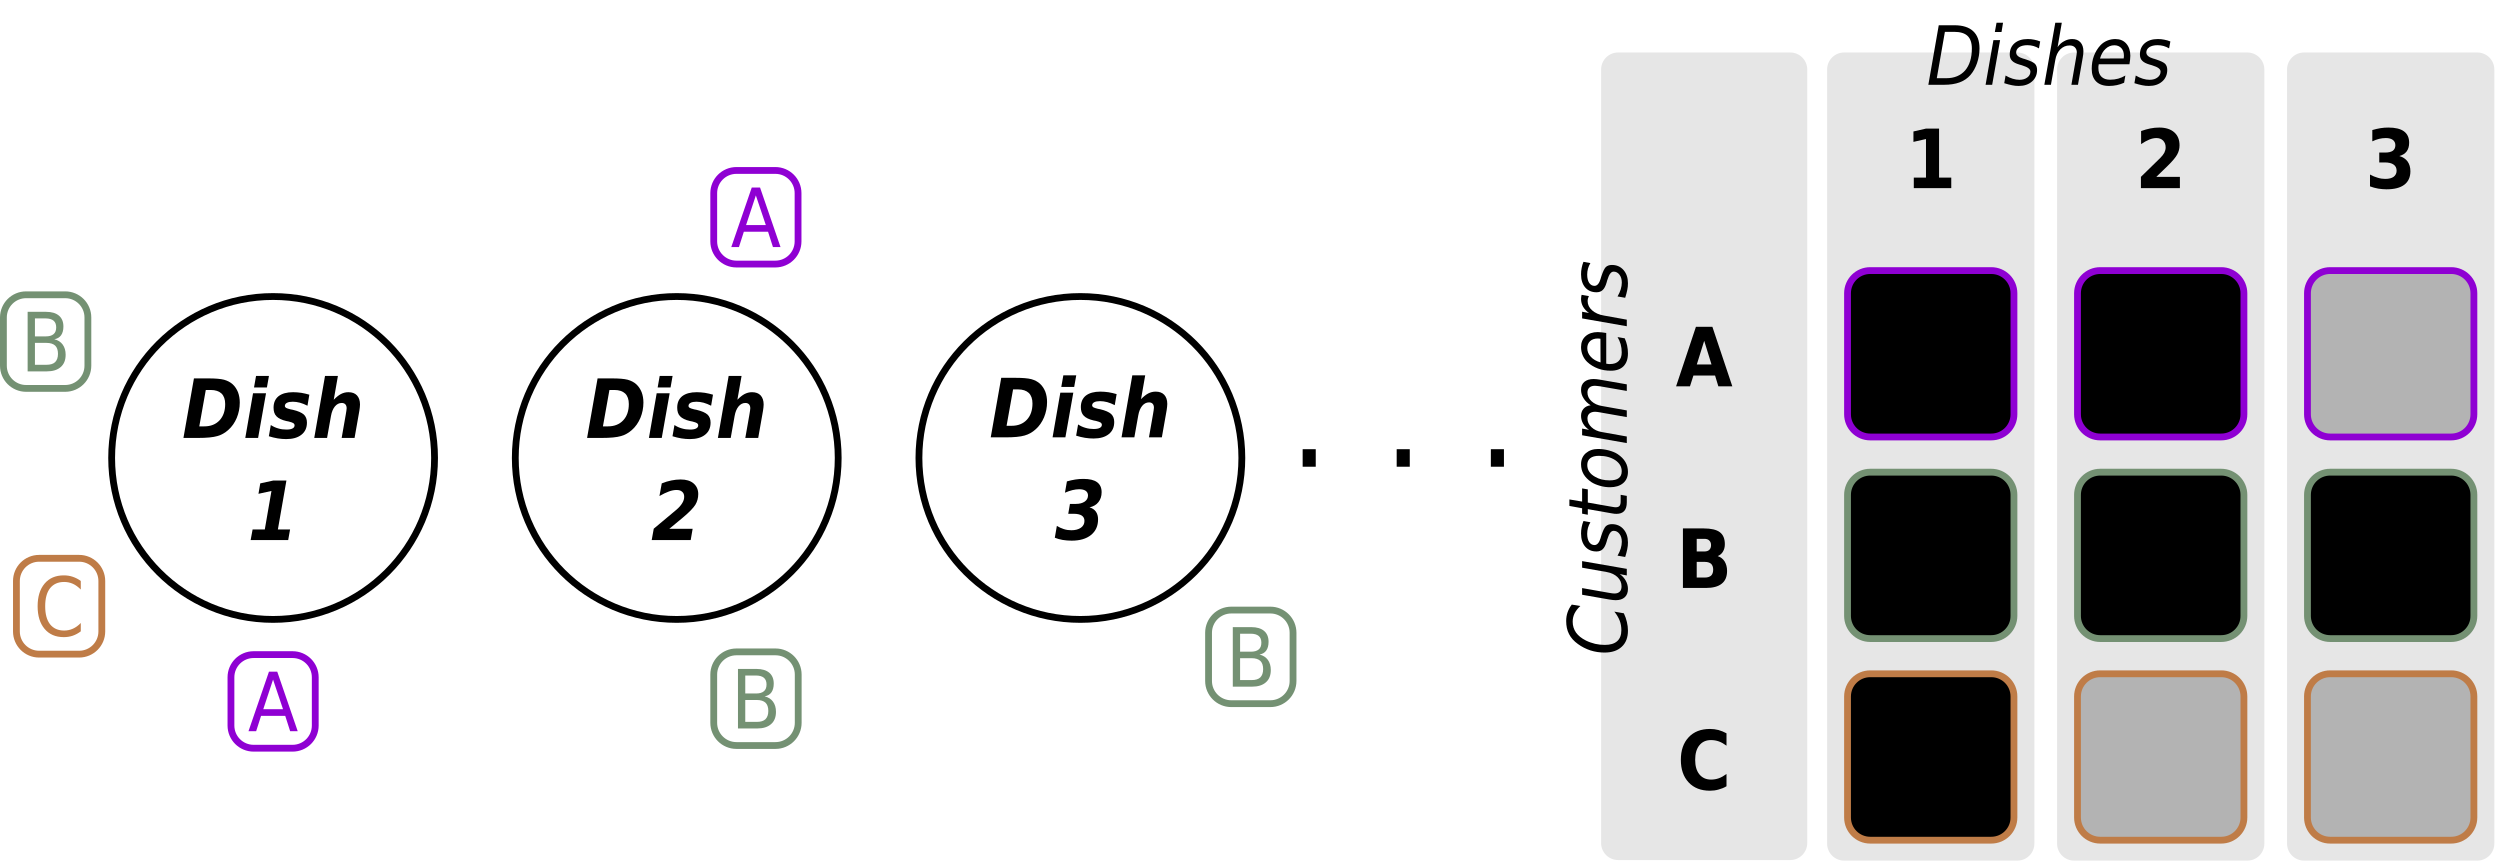 <?xml version="1.0" encoding="UTF-8"?>
<svg xmlns="http://www.w3.org/2000/svg" xmlns:xlink="http://www.w3.org/1999/xlink" width="438.92pt" height="152.09pt" viewBox="0 0 438.92 152.09" version="1.1">
<defs>
<g>
<symbol overflow="visible" id="glyph0-0">
<path style="stroke:none;" d="M 0.641 2.531 L 7.094 2.531 L 7.094 -10.109 L 0.641 -10.109 Z M 1.359 1.734 L 1.359 -9.312 L 6.375 -9.312 L 6.375 1.734 Z M 1.359 1.734 "/>
</symbol>
<symbol overflow="visible" id="glyph0-1">
<path style="stroke:none;" d="M 4.188 -8.422 L 5.031 -8.422 C 5.891 -8.422 6.516 -8.203 6.953 -7.797 C 7.375 -7.375 7.594 -6.766 7.594 -5.953 C 7.594 -4.75 7.266 -3.797 6.609 -3.094 C 5.953 -2.391 5.062 -2.031 3.922 -2.031 L 3.047 -2.031 Z M 2.109 -10.453 L 0.266 0 L 2.828 0 C 4.344 0 5.484 -0.109 6.219 -0.328 C 6.938 -0.531 7.578 -0.891 8.141 -1.406 C 8.781 -1.969 9.266 -2.672 9.625 -3.516 C 9.969 -4.359 10.156 -5.25 10.156 -6.203 C 10.156 -6.875 10.047 -7.484 9.844 -8.031 C 9.625 -8.562 9.328 -9.031 8.922 -9.406 C 8.516 -9.781 8 -10.047 7.391 -10.219 C 6.781 -10.375 5.875 -10.453 4.656 -10.453 Z M 2.109 -10.453 "/>
</symbol>
<symbol overflow="visible" id="glyph0-2">
<path style="stroke:none;" d="M 1.766 -7.844 L 0.406 0 L 2.656 0 L 4.047 -7.844 Z M 2.297 -10.891 L 1.938 -8.859 L 4.203 -8.859 L 4.562 -10.891 Z M 2.297 -10.891 "/>
</symbol>
<symbol overflow="visible" id="glyph0-3">
<path style="stroke:none;" d="M 7.234 -7.594 C 6.75 -7.734 6.281 -7.844 5.812 -7.922 C 5.344 -7.984 4.875 -8.031 4.391 -8.031 C 3.281 -8.031 2.438 -7.797 1.828 -7.328 C 1.234 -6.844 0.953 -6.172 0.953 -5.312 C 0.953 -4.672 1.109 -4.156 1.469 -3.797 C 1.812 -3.438 2.375 -3.156 3.188 -2.969 L 3.594 -2.891 C 4.016 -2.781 4.297 -2.688 4.438 -2.594 C 4.562 -2.5 4.641 -2.375 4.641 -2.203 C 4.641 -1.969 4.516 -1.781 4.266 -1.656 C 4.031 -1.531 3.672 -1.469 3.203 -1.469 C 2.703 -1.469 2.234 -1.531 1.766 -1.672 C 1.312 -1.797 0.875 -2 0.469 -2.266 L 0.125 -0.297 C 0.641 -0.141 1.156 0 1.672 0.078 C 2.172 0.156 2.656 0.203 3.156 0.203 C 4.312 0.203 5.203 -0.047 5.844 -0.562 C 6.5 -1.078 6.812 -1.781 6.812 -2.703 C 6.812 -3.297 6.625 -3.766 6.266 -4.109 C 5.891 -4.438 5.266 -4.719 4.344 -4.938 L 3.938 -5.016 C 3.547 -5.109 3.281 -5.203 3.141 -5.281 C 3 -5.375 2.938 -5.484 2.938 -5.625 C 2.938 -5.859 3.062 -6.047 3.312 -6.172 C 3.547 -6.297 3.891 -6.359 4.328 -6.359 C 4.734 -6.359 5.141 -6.297 5.578 -6.188 C 6.016 -6.062 6.453 -5.891 6.906 -5.656 Z M 7.234 -7.594 "/>
</symbol>
<symbol overflow="visible" id="glyph0-4">
<path style="stroke:none;" d="M 8.328 -4.781 C 8.359 -4.984 8.391 -5.188 8.406 -5.375 C 8.422 -5.547 8.438 -5.719 8.438 -5.875 C 8.438 -6.562 8.25 -7.094 7.906 -7.469 C 7.562 -7.844 7.047 -8.031 6.406 -8.031 C 5.938 -8.031 5.5 -7.922 5.078 -7.703 C 4.672 -7.484 4.25 -7.141 3.828 -6.703 L 4.562 -10.891 L 2.297 -10.891 L 0.406 0 L 2.656 0 L 3.344 -3.859 C 3.469 -4.578 3.703 -5.125 4.031 -5.531 C 4.375 -5.938 4.766 -6.141 5.234 -6.141 C 5.5 -6.141 5.719 -6.062 5.875 -5.891 C 6.016 -5.734 6.094 -5.5 6.094 -5.203 C 6.094 -5.094 6.078 -4.938 6.047 -4.766 C 6.016 -4.578 5.984 -4.359 5.938 -4.094 L 5.219 0 L 7.484 0 Z M 8.328 -4.781 "/>
</symbol>
<symbol overflow="visible" id="glyph0-5">
<path style="stroke:none;" d="M 0.891 -1.859 L 0.547 0 L 7.141 0 L 7.469 -1.859 L 5.328 -1.859 L 6.828 -10.453 L 4.516 -10.453 L 2.234 -9.953 L 1.922 -8.125 L 4.203 -8.625 L 3.031 -1.859 Z M 0.891 -1.859 "/>
</symbol>
<symbol overflow="visible" id="glyph0-6">
<path style="stroke:none;" d="M 3.188 -1.984 L 5.547 -3.938 C 6.688 -4.891 7.422 -5.656 7.766 -6.219 C 8.094 -6.766 8.266 -7.391 8.266 -8.078 C 8.266 -8.859 7.984 -9.484 7.438 -9.953 C 6.891 -10.422 6.125 -10.641 5.172 -10.641 C 4.641 -10.641 4.094 -10.578 3.547 -10.469 C 2.984 -10.359 2.438 -10.188 1.859 -9.953 L 1.453 -7.734 C 2.078 -8.094 2.625 -8.359 3.109 -8.531 C 3.609 -8.719 4.062 -8.797 4.453 -8.797 C 4.875 -8.797 5.203 -8.703 5.438 -8.484 C 5.688 -8.281 5.797 -7.984 5.797 -7.594 C 5.797 -7.234 5.688 -6.859 5.453 -6.484 C 5.219 -6.094 4.891 -5.719 4.453 -5.344 L 0.453 -2 L 0.094 0 L 6.938 0 L 7.281 -1.984 Z M 3.188 -1.984 "/>
</symbol>
<symbol overflow="visible" id="glyph0-7">
<path style="stroke:none;" d="M 6.094 -5.641 C 6.766 -5.797 7.297 -6.094 7.656 -6.562 C 8.031 -7.031 8.219 -7.609 8.219 -8.312 C 8.219 -9.078 7.953 -9.672 7.422 -10.062 C 6.891 -10.453 6.094 -10.641 5.016 -10.641 C 4.547 -10.641 4.062 -10.609 3.594 -10.531 C 3.109 -10.453 2.625 -10.344 2.125 -10.203 L 1.781 -8.219 C 2.234 -8.422 2.672 -8.562 3.094 -8.672 C 3.516 -8.766 3.906 -8.828 4.266 -8.828 C 4.766 -8.828 5.156 -8.734 5.422 -8.547 C 5.688 -8.359 5.828 -8.078 5.828 -7.734 C 5.828 -7.281 5.625 -6.922 5.25 -6.656 C 4.859 -6.391 4.344 -6.25 3.688 -6.25 L 2.656 -6.25 L 2.359 -4.516 L 3.312 -4.516 C 3.938 -4.516 4.422 -4.406 4.734 -4.203 C 5.047 -3.984 5.203 -3.688 5.203 -3.266 C 5.203 -2.766 5 -2.375 4.594 -2.078 C 4.172 -1.781 3.609 -1.625 2.906 -1.625 C 2.453 -1.625 2.016 -1.688 1.578 -1.828 C 1.141 -1.969 0.734 -2.156 0.359 -2.391 L 0 -0.312 C 0.438 -0.141 0.906 0 1.391 0.078 C 1.891 0.156 2.406 0.203 2.953 0.203 C 4.391 0.203 5.531 -0.125 6.359 -0.797 C 7.188 -1.469 7.594 -2.375 7.594 -3.547 C 7.594 -4.078 7.469 -4.531 7.203 -4.906 C 6.938 -5.266 6.562 -5.516 6.094 -5.641 Z M 6.094 -5.641 "/>
</symbol>
<symbol overflow="visible" id="glyph1-0">
<path style="stroke:none;" d="M 0.641 2.531 L 7.094 2.531 L 7.094 -10.109 L 0.641 -10.109 Z M 1.359 1.734 L 1.359 -9.312 L 6.375 -9.312 L 6.375 1.734 Z M 1.359 1.734 "/>
</symbol>
<symbol overflow="visible" id="glyph1-1">
<path style="stroke:none;" d="M 4.406 -9.062 L 6.156 -3.859 L 2.688 -3.859 Z M 3.688 -10.453 L 0.094 0 L 1.438 0 L 2.297 -2.688 L 6.547 -2.688 L 7.406 0 L 8.734 0 L 5.141 -10.453 Z M 3.688 -10.453 "/>
</symbol>
<symbol overflow="visible" id="glyph1-2">
<path style="stroke:none;" d="M 2.547 -5 L 4.578 -5 C 5.266 -5 5.766 -4.828 6.094 -4.531 C 6.422 -4.219 6.594 -3.734 6.594 -3.078 C 6.594 -2.438 6.422 -1.953 6.094 -1.625 C 5.766 -1.312 5.266 -1.156 4.578 -1.156 L 2.547 -1.156 Z M 2.547 -9.297 L 4.422 -9.297 C 5.047 -9.297 5.5 -9.156 5.812 -8.906 C 6.125 -8.641 6.281 -8.25 6.281 -7.719 C 6.281 -7.188 6.125 -6.781 5.812 -6.531 C 5.5 -6.266 5.047 -6.141 4.422 -6.141 L 2.547 -6.141 Z M 1.266 -10.453 L 1.266 0 L 4.641 0 C 5.688 0 6.5 -0.25 7.078 -0.766 C 7.656 -1.266 7.938 -1.984 7.938 -2.922 C 7.938 -3.641 7.766 -4.219 7.422 -4.703 C 7.078 -5.172 6.594 -5.484 5.953 -5.641 C 6.484 -5.734 6.875 -5.969 7.141 -6.344 C 7.406 -6.719 7.547 -7.234 7.547 -7.875 C 7.547 -8.703 7.281 -9.344 6.766 -9.781 C 6.234 -10.234 5.484 -10.453 4.516 -10.453 Z M 1.266 -10.453 "/>
</symbol>
<symbol overflow="visible" id="glyph1-3">
<path style="stroke:none;" d="M 8.312 -9.656 C 7.875 -9.984 7.406 -10.219 6.906 -10.391 C 6.406 -10.562 5.891 -10.641 5.328 -10.641 C 3.891 -10.641 2.766 -10.156 1.953 -9.188 C 1.141 -8.219 0.734 -6.906 0.734 -5.219 C 0.734 -3.531 1.141 -2.219 1.953 -1.25 C 2.766 -0.281 3.891 0.203 5.328 0.203 C 5.875 0.203 6.391 0.125 6.906 -0.047 C 7.391 -0.219 7.859 -0.469 8.312 -0.812 L 8.312 -2.281 C 7.875 -1.828 7.422 -1.5 6.938 -1.281 C 6.453 -1.062 5.938 -0.953 5.391 -0.953 C 4.312 -0.953 3.5 -1.328 2.922 -2.047 C 2.344 -2.781 2.062 -3.844 2.062 -5.219 C 2.062 -6.594 2.344 -7.656 2.922 -8.391 C 3.5 -9.109 4.312 -9.484 5.391 -9.484 C 5.938 -9.484 6.453 -9.375 6.938 -9.156 C 7.422 -8.938 7.875 -8.594 8.312 -8.156 Z M 8.312 -9.656 "/>
</symbol>
<symbol overflow="visible" id="glyph2-0">
<path style="stroke:none;" d="M 1.109 4.375 L 12.25 4.375 L 12.25 -17.469 L 1.109 -17.469 Z M 2.359 3 L 2.359 -16.078 L 11.016 -16.078 L 11.016 3 Z M 2.359 3 "/>
</symbol>
<symbol overflow="visible" id="glyph2-1">
<path style="stroke:none;" d="M 2.391 -3.078 L 2.391 0 L 4.688 0 L 4.688 -3.078 Z M 2.391 -3.078 "/>
</symbol>
<symbol overflow="visible" id="glyph3-0">
<path style="stroke:none;" d="M 0.641 2.531 L 7.094 2.531 L 7.094 -10.109 L 0.641 -10.109 Z M 1.359 1.734 L 1.359 -9.312 L 6.375 -9.312 L 6.375 1.734 Z M 1.359 1.734 "/>
</symbol>
<symbol overflow="visible" id="glyph3-1">
<path style="stroke:none;" d="M 1.516 -1.859 L 1.516 0 L 8.094 0 L 8.094 -1.859 L 5.953 -1.859 L 5.953 -10.453 L 3.641 -10.453 L 1.453 -9.953 L 1.453 -8.125 L 3.656 -8.625 L 3.656 -1.859 Z M 1.516 -1.859 "/>
</symbol>
<symbol overflow="visible" id="glyph3-2">
<path style="stroke:none;" d="M 3.719 -1.984 L 5.734 -3.938 C 6.578 -4.766 7.125 -5.422 7.391 -5.922 C 7.656 -6.406 7.797 -6.938 7.797 -7.516 C 7.797 -8.5 7.484 -9.266 6.859 -9.812 C 6.234 -10.359 5.359 -10.641 4.234 -10.641 C 3.719 -10.641 3.188 -10.594 2.656 -10.484 C 2.125 -10.375 1.594 -10.219 1.047 -10.031 L 1.047 -7.734 C 1.562 -8.078 2.031 -8.344 2.484 -8.531 C 2.938 -8.719 3.359 -8.797 3.734 -8.797 C 4.219 -8.797 4.609 -8.656 4.906 -8.359 C 5.203 -8.047 5.359 -7.656 5.359 -7.172 C 5.359 -6.844 5.281 -6.547 5.141 -6.25 C 4.984 -5.953 4.766 -5.656 4.453 -5.344 L 1.016 -1.984 L 1.016 0 L 7.859 0 L 7.859 -1.984 Z M 3.719 -1.984 "/>
</symbol>
<symbol overflow="visible" id="glyph3-3">
<path style="stroke:none;" d="M 6.016 -5.641 C 6.578 -5.797 7 -6.062 7.297 -6.453 C 7.578 -6.844 7.734 -7.344 7.734 -7.969 C 7.734 -8.859 7.422 -9.531 6.828 -9.969 C 6.219 -10.422 5.297 -10.641 4.078 -10.641 C 3.625 -10.641 3.156 -10.609 2.688 -10.531 C 2.219 -10.453 1.75 -10.344 1.266 -10.203 L 1.266 -8.219 C 1.656 -8.406 2.062 -8.562 2.453 -8.656 C 2.844 -8.75 3.25 -8.797 3.641 -8.797 C 4.172 -8.797 4.578 -8.688 4.875 -8.469 C 5.156 -8.25 5.312 -7.938 5.312 -7.547 C 5.312 -7.109 5.156 -6.781 4.859 -6.562 C 4.562 -6.359 4.109 -6.25 3.5 -6.25 L 2.484 -6.25 L 2.484 -4.516 L 3.453 -4.516 C 4.125 -4.516 4.656 -4.391 5 -4.141 C 5.344 -3.906 5.531 -3.547 5.531 -3.062 C 5.531 -2.609 5.344 -2.25 5.016 -2 C 4.672 -1.75 4.188 -1.625 3.531 -1.625 C 3.109 -1.625 2.656 -1.688 2.219 -1.828 C 1.766 -1.953 1.312 -2.141 0.859 -2.391 L 0.859 -0.312 C 1.344 -0.141 1.812 0 2.297 0.078 C 2.781 0.156 3.266 0.203 3.75 0.203 C 5.125 0.203 6.172 -0.062 6.891 -0.609 C 7.594 -1.141 7.953 -1.938 7.953 -2.969 C 7.953 -3.656 7.781 -4.234 7.453 -4.688 C 7.125 -5.141 6.641 -5.453 6.016 -5.641 Z M 6.016 -5.641 "/>
</symbol>
<symbol overflow="visible" id="glyph3-4">
<path style="stroke:none;" d="M 6.906 -1.906 L 7.484 0 L 9.938 0 L 6.438 -10.453 L 3.547 -10.453 L 0.062 0 L 2.5 0 L 3.109 -1.906 Z M 3.703 -3.844 L 5 -8 L 6.281 -3.844 Z M 3.703 -3.844 "/>
</symbol>
<symbol overflow="visible" id="glyph3-5">
<path style="stroke:none;" d="M 4.953 -6.406 L 3.609 -6.406 L 3.609 -8.625 L 4.953 -8.625 C 5.328 -8.625 5.625 -8.531 5.812 -8.328 C 6.016 -8.141 6.125 -7.875 6.125 -7.516 C 6.125 -7.156 6.016 -6.875 5.812 -6.688 C 5.625 -6.5 5.328 -6.406 4.953 -6.406 Z M 5.031 -1.828 L 3.609 -1.828 L 3.609 -4.578 L 5.031 -4.578 C 5.531 -4.578 5.891 -4.453 6.141 -4.234 C 6.375 -4 6.5 -3.656 6.5 -3.219 C 6.5 -2.75 6.375 -2.406 6.141 -2.172 C 5.891 -1.953 5.531 -1.828 5.031 -1.828 Z M 7.297 -5.594 C 7.703 -5.766 8.016 -6.031 8.219 -6.391 C 8.438 -6.75 8.547 -7.172 8.547 -7.688 C 8.547 -8.656 8.25 -9.359 7.656 -9.797 C 7.078 -10.234 6.125 -10.453 4.828 -10.453 L 1.188 -10.453 L 1.188 0 L 5.203 0 C 6.453 0 7.391 -0.25 8 -0.75 C 8.625 -1.234 8.938 -1.984 8.938 -3 C 8.938 -3.656 8.781 -4.203 8.5 -4.672 C 8.219 -5.109 7.812 -5.422 7.297 -5.594 Z M 7.297 -5.594 "/>
</symbol>
<symbol overflow="visible" id="glyph3-6">
<path style="stroke:none;" d="M 8.656 -0.578 L 8.656 -2.734 C 8.188 -2.391 7.75 -2.141 7.312 -1.984 C 6.875 -1.828 6.422 -1.75 5.938 -1.75 C 5.078 -1.75 4.391 -2.062 3.891 -2.672 C 3.391 -3.297 3.156 -4.141 3.156 -5.219 C 3.156 -6.297 3.391 -7.156 3.891 -7.766 C 4.391 -8.391 5.078 -8.688 5.938 -8.688 C 6.422 -8.688 6.875 -8.609 7.312 -8.453 C 7.75 -8.297 8.188 -8.047 8.656 -7.703 L 8.656 -9.875 C 8.203 -10.125 7.734 -10.312 7.25 -10.453 C 6.766 -10.578 6.266 -10.641 5.75 -10.641 C 4.172 -10.641 2.922 -10.156 2.016 -9.188 C 1.094 -8.203 0.641 -6.891 0.641 -5.219 C 0.641 -3.547 1.094 -2.234 2.016 -1.25 C 2.922 -0.281 4.172 0.203 5.75 0.203 C 6.266 0.203 6.766 0.141 7.25 0 C 7.734 -0.125 8.203 -0.312 8.656 -0.578 Z M 8.656 -0.578 "/>
</symbol>
<symbol overflow="visible" id="glyph4-0">
<path style="stroke:none;" d="M 2.531 -0.641 L 2.531 -7.094 L -10.109 -7.094 L -10.109 -0.641 Z M 1.734 -1.359 L -9.312 -1.359 L -9.312 -6.375 L 1.734 -6.375 Z M 1.734 -1.359 "/>
</symbol>
<symbol overflow="visible" id="glyph4-1">
<path style="stroke:none;" d="M -9.656 -8.969 C -9.984 -8.547 -10.219 -8.109 -10.391 -7.625 C -10.562 -7.141 -10.641 -6.625 -10.641 -6.094 C -10.641 -5.219 -10.484 -4.453 -10.141 -3.797 C -9.812 -3.141 -9.281 -2.547 -8.578 -2.047 C -7.922 -1.562 -7.172 -1.188 -6.375 -0.922 C -5.578 -0.672 -4.75 -0.547 -3.922 -0.547 C -2.625 -0.547 -1.625 -0.875 -0.891 -1.562 C -0.156 -2.234 0.203 -3.188 0.203 -4.391 C 0.203 -4.891 0.141 -5.406 0.016 -5.922 C -0.094 -6.422 -0.281 -6.938 -0.516 -7.438 L -2.188 -7.734 C -1.766 -7.219 -1.469 -6.703 -1.25 -6.156 C -1.047 -5.625 -0.953 -5.062 -0.953 -4.484 C -0.953 -3.641 -1.188 -2.984 -1.688 -2.547 C -2.188 -2.094 -2.922 -1.891 -3.875 -1.891 C -4.438 -1.891 -5 -1.953 -5.562 -2.078 C -6.125 -2.219 -6.672 -2.406 -7.172 -2.656 C -7.953 -3.047 -8.531 -3.516 -8.922 -4.062 C -9.297 -4.609 -9.5 -5.25 -9.5 -5.953 C -9.5 -6.484 -9.391 -6.969 -9.172 -7.422 C -8.938 -7.875 -8.609 -8.312 -8.156 -8.719 Z M -9.656 -8.969 "/>
</symbol>
<symbol overflow="visible" id="glyph4-2">
<path style="stroke:none;" d="M -3.109 -0.859 C -2.891 -0.812 -2.672 -0.781 -2.453 -0.766 C -2.25 -0.75 -2.078 -0.734 -1.938 -0.734 C -1.266 -0.734 -0.734 -0.906 -0.359 -1.25 C 0.016 -1.594 0.203 -2.078 0.203 -2.703 C 0.203 -3.203 0.078 -3.688 -0.172 -4.141 C -0.422 -4.594 -0.766 -4.984 -1.234 -5.312 L 0 -5.078 L 0 -6.234 L -7.844 -7.594 L -7.844 -6.438 L -3.5 -5.672 C -2.703 -5.531 -2.078 -5.219 -1.625 -4.781 C -1.156 -4.328 -0.922 -3.781 -0.922 -3.172 C -0.922 -2.766 -1.016 -2.453 -1.234 -2.234 C -1.453 -2.016 -1.766 -1.906 -2.172 -1.906 C -2.266 -1.906 -2.406 -1.922 -2.578 -1.938 C -2.734 -1.953 -2.922 -1.984 -3.156 -2.031 L -7.844 -2.859 L -7.844 -1.688 Z M -3.109 -0.859 "/>
</symbol>
<symbol overflow="visible" id="glyph4-3">
<path style="stroke:none;" d="M -7.609 -6.453 C -7.75 -6.094 -7.859 -5.75 -7.922 -5.375 C -8 -5.016 -8.031 -4.641 -8.031 -4.266 C -8.031 -3.281 -7.781 -2.516 -7.297 -1.953 C -6.812 -1.391 -6.141 -1.109 -5.312 -1.109 C -4.875 -1.109 -4.5 -1.234 -4.219 -1.516 C -3.938 -1.781 -3.719 -2.219 -3.547 -2.812 L -3.438 -3.203 L -3.391 -3.328 C -3.109 -4.266 -2.766 -4.734 -2.312 -4.734 C -1.891 -4.734 -1.547 -4.547 -1.281 -4.188 C -1.016 -3.844 -0.875 -3.375 -0.875 -2.812 C -0.875 -2.438 -0.938 -2.031 -1.062 -1.625 C -1.188 -1.219 -1.375 -0.797 -1.625 -0.375 L -0.281 -0.141 C -0.125 -0.641 0 -1.094 0.078 -1.5 C 0.172 -1.906 0.203 -2.297 0.203 -2.688 C 0.203 -3.656 -0.062 -4.422 -0.578 -5.016 C -1.094 -5.609 -1.781 -5.906 -2.609 -5.906 C -3.062 -5.906 -3.422 -5.781 -3.688 -5.531 C -3.938 -5.266 -4.188 -4.75 -4.438 -3.984 L -4.562 -3.609 C -4.562 -3.578 -4.578 -3.516 -4.594 -3.469 C -4.844 -2.641 -5.203 -2.234 -5.672 -2.234 C -6.062 -2.234 -6.375 -2.422 -6.609 -2.766 C -6.828 -3.109 -6.953 -3.594 -6.953 -4.203 C -6.953 -4.578 -6.906 -4.922 -6.812 -5.266 C -6.719 -5.594 -6.578 -5.922 -6.391 -6.234 Z M -7.609 -6.453 "/>
</symbol>
<symbol overflow="visible" id="glyph4-4">
<path style="stroke:none;" d="M -7.844 -5.453 L -7.844 -3.141 L -10.078 -3.516 L -10.078 -2.375 L -7.844 -1.969 L -7.844 -1.016 L -6.844 -0.828 L -6.844 -1.812 L -2.578 -1.062 C -2.438 -1.031 -2.281 -1.016 -2.156 -1 C -2.031 -0.984 -1.906 -0.984 -1.812 -0.984 C -1.203 -0.984 -0.75 -1.156 -0.453 -1.484 C -0.141 -1.828 0 -2.344 0 -3.031 L 0 -4.141 L -1.078 -4.328 L -1.078 -3.172 C -1.078 -2.797 -1.141 -2.547 -1.281 -2.375 C -1.422 -2.219 -1.625 -2.141 -1.938 -2.141 C -1.984 -2.141 -2.078 -2.141 -2.188 -2.156 C -2.297 -2.172 -2.422 -2.188 -2.578 -2.219 L -6.844 -2.969 L -6.844 -5.281 Z M -7.844 -5.453 "/>
</symbol>
<symbol overflow="visible" id="glyph4-5">
<path style="stroke:none;" d="M 0.203 -3.281 C 0.203 -3.922 0.062 -4.516 -0.25 -5.031 C -0.547 -5.547 -1 -6 -1.625 -6.422 C -2.031 -6.688 -2.547 -6.891 -3.172 -7.062 C -3.781 -7.219 -4.391 -7.312 -5.016 -7.312 C -5.922 -7.312 -6.641 -7.047 -7.203 -6.562 C -7.75 -6.078 -8.031 -5.422 -8.031 -4.625 C -8.031 -3.969 -7.875 -3.391 -7.578 -2.875 C -7.281 -2.375 -6.828 -1.906 -6.203 -1.484 C -5.797 -1.219 -5.297 -1.016 -4.703 -0.844 C -4.125 -0.672 -3.531 -0.594 -2.969 -0.594 C -1.984 -0.594 -1.219 -0.828 -0.641 -1.312 C -0.078 -1.797 0.203 -2.453 0.203 -3.281 Z M -3.016 -1.797 C -3.484 -1.797 -3.938 -1.844 -4.391 -1.953 C -4.828 -2.062 -5.219 -2.219 -5.562 -2.422 C -6.031 -2.688 -6.375 -2.984 -6.594 -3.328 C -6.828 -3.656 -6.938 -4.062 -6.938 -4.5 C -6.938 -5.016 -6.766 -5.422 -6.422 -5.688 C -6.078 -5.969 -5.562 -6.109 -4.891 -6.109 C -3.719 -6.109 -2.781 -5.844 -2.016 -5.344 C -1.266 -4.828 -0.891 -4.188 -0.891 -3.406 C -0.891 -2.859 -1.062 -2.453 -1.422 -2.188 C -1.766 -1.922 -2.297 -1.797 -3.016 -1.797 Z M -3.016 -1.797 "/>
</symbol>
<symbol overflow="visible" id="glyph4-6">
<path style="stroke:none;" d="M -4.734 -11.594 C -4.922 -11.625 -5.109 -11.641 -5.297 -11.672 C -5.484 -11.688 -5.656 -11.703 -5.812 -11.703 C -6.516 -11.703 -7.062 -11.531 -7.453 -11.203 C -7.844 -10.859 -8.031 -10.406 -8.031 -9.797 C -8.031 -9.281 -7.891 -8.781 -7.594 -8.328 C -7.312 -7.859 -6.891 -7.438 -6.344 -7.094 C -6.875 -7.031 -7.281 -6.828 -7.578 -6.5 C -7.875 -6.172 -8.031 -5.75 -8.031 -5.234 C -8.031 -4.75 -7.906 -4.297 -7.672 -3.875 C -7.438 -3.453 -7.078 -3.094 -6.625 -2.781 L -7.844 -3 L -7.844 -1.828 L 0 -0.453 L 0 -1.609 L -4.375 -2.391 C -5.125 -2.516 -5.734 -2.797 -6.203 -3.25 C -6.672 -3.688 -6.906 -4.188 -6.906 -4.766 C -6.906 -5.141 -6.797 -5.422 -6.562 -5.641 C -6.312 -5.844 -5.984 -5.953 -5.562 -5.953 C -5.453 -5.953 -5.312 -5.938 -5.172 -5.922 C -5.016 -5.906 -4.859 -5.875 -4.688 -5.844 L 0 -5.016 L 0 -6.188 L -4.375 -6.969 C -5.125 -7.094 -5.734 -7.375 -6.203 -7.812 C -6.672 -8.25 -6.906 -8.75 -6.906 -9.328 C -6.906 -9.703 -6.797 -10 -6.562 -10.203 C -6.328 -10.422 -6 -10.516 -5.578 -10.516 C -5.484 -10.516 -5.344 -10.5 -5.203 -10.484 C -5.062 -10.484 -4.891 -10.453 -4.688 -10.422 L 0 -9.609 L 0 -10.766 Z M -4.734 -11.594 "/>
</symbol>
<symbol overflow="visible" id="glyph4-7">
<path style="stroke:none;" d="M -4.625 -6.203 L -4.609 -2.047 C -5.359 -2.266 -5.922 -2.594 -6.328 -3.047 C -6.734 -3.484 -6.938 -3.984 -6.938 -4.562 C -6.938 -5.078 -6.766 -5.484 -6.438 -5.797 C -6.109 -6.094 -5.656 -6.25 -5.094 -6.25 C -5 -6.25 -4.938 -6.234 -4.859 -6.234 C -4.766 -6.219 -4.688 -6.219 -4.625 -6.203 Z M -3.609 -7.219 C -3.891 -7.266 -4.156 -7.297 -4.391 -7.328 C -4.641 -7.359 -4.875 -7.375 -5.094 -7.375 C -5.984 -7.375 -6.703 -7.125 -7.234 -6.656 C -7.766 -6.188 -8.031 -5.547 -8.031 -4.75 C -8.031 -4.25 -7.938 -3.766 -7.75 -3.312 C -7.562 -2.859 -7.297 -2.469 -6.953 -2.141 C -6.406 -1.625 -5.766 -1.25 -5.078 -0.984 C -4.375 -0.719 -3.609 -0.594 -2.797 -0.594 C -1.828 -0.594 -1.094 -0.859 -0.578 -1.375 C -0.062 -1.906 0.203 -2.656 0.203 -3.641 C 0.203 -4.094 0.156 -4.547 0.062 -5 C -0.031 -5.438 -0.172 -5.859 -0.359 -6.281 L -1.625 -6.5 C -1.391 -6.109 -1.203 -5.688 -1.078 -5.25 C -0.953 -4.797 -0.891 -4.328 -0.891 -3.812 C -0.891 -3.156 -1.062 -2.656 -1.422 -2.297 C -1.766 -1.938 -2.281 -1.766 -2.922 -1.766 C -3 -1.766 -3.094 -1.766 -3.188 -1.766 C -3.297 -1.781 -3.438 -1.797 -3.609 -1.828 Z M -3.609 -7.219 "/>
</symbol>
<symbol overflow="visible" id="glyph4-8">
<path style="stroke:none;" d="M -6.656 -5.75 L -7.922 -5.969 C -7.969 -5.844 -7.984 -5.734 -8 -5.609 C -8.016 -5.484 -8.031 -5.359 -8.031 -5.234 C -8.031 -4.75 -7.906 -4.297 -7.672 -3.875 C -7.422 -3.453 -7.078 -3.078 -6.625 -2.781 L -7.844 -3 L -7.844 -1.828 L 0 -0.453 L 0 -1.609 L -4 -2.328 C -4.875 -2.469 -5.562 -2.781 -6.094 -3.25 C -6.609 -3.703 -6.875 -4.25 -6.875 -4.875 C -6.875 -5.031 -6.844 -5.203 -6.812 -5.344 C -6.766 -5.5 -6.719 -5.625 -6.656 -5.75 Z M -6.656 -5.75 "/>
</symbol>
<symbol overflow="visible" id="glyph5-0">
<path style="stroke:none;" d="M 0.641 2.531 L 7.094 2.531 L 7.094 -10.109 L 0.641 -10.109 Z M 1.359 1.734 L 1.359 -9.312 L 6.375 -9.312 L 6.375 1.734 Z M 1.359 1.734 "/>
</symbol>
<symbol overflow="visible" id="glyph5-1">
<path style="stroke:none;" d="M 2.172 -10.453 L 0.344 0 L 3.109 0 C 4.156 0 5.062 -0.141 5.828 -0.422 C 6.594 -0.703 7.234 -1.141 7.734 -1.719 C 8.219 -2.281 8.609 -2.984 8.891 -3.797 C 9.172 -4.625 9.328 -5.484 9.328 -6.375 C 9.328 -7.719 8.953 -8.734 8.203 -9.422 C 7.469 -10.109 6.359 -10.453 4.922 -10.453 Z M 3.25 -9.297 L 4.859 -9.297 C 5.922 -9.297 6.719 -9.062 7.219 -8.594 C 7.719 -8.125 7.984 -7.375 7.984 -6.375 C 7.984 -4.719 7.578 -3.438 6.812 -2.531 C 6.016 -1.625 4.922 -1.156 3.5 -1.156 L 1.828 -1.156 Z M 3.25 -9.297 "/>
</symbol>
<symbol overflow="visible" id="glyph5-2">
<path style="stroke:none;" d="M 2.375 -10.891 L 2.078 -9.266 L 3.25 -9.266 L 3.516 -10.891 Z M 1.828 -7.844 L 0.453 0 L 1.609 0 L 3 -7.844 Z M 1.828 -7.844 "/>
</symbol>
<symbol overflow="visible" id="glyph5-3">
<path style="stroke:none;" d="M 6.453 -7.609 C 6.094 -7.75 5.75 -7.859 5.375 -7.922 C 5.016 -8 4.641 -8.031 4.266 -8.031 C 3.281 -8.031 2.516 -7.781 1.953 -7.297 C 1.391 -6.812 1.109 -6.141 1.109 -5.312 C 1.109 -4.875 1.234 -4.5 1.516 -4.219 C 1.781 -3.938 2.219 -3.719 2.812 -3.547 L 3.203 -3.438 L 3.328 -3.391 C 4.266 -3.109 4.734 -2.766 4.734 -2.312 C 4.734 -1.891 4.547 -1.547 4.188 -1.281 C 3.844 -1.016 3.375 -0.875 2.812 -0.875 C 2.438 -0.875 2.031 -0.938 1.625 -1.062 C 1.219 -1.188 0.797 -1.375 0.375 -1.625 L 0.141 -0.281 C 0.641 -0.125 1.094 0 1.5 0.078 C 1.906 0.172 2.297 0.203 2.688 0.203 C 3.656 0.203 4.422 -0.062 5.016 -0.578 C 5.609 -1.094 5.906 -1.781 5.906 -2.609 C 5.906 -3.062 5.781 -3.422 5.531 -3.688 C 5.266 -3.938 4.75 -4.188 3.984 -4.438 L 3.609 -4.562 C 3.578 -4.562 3.516 -4.578 3.469 -4.594 C 2.641 -4.844 2.234 -5.203 2.234 -5.672 C 2.234 -6.062 2.422 -6.375 2.766 -6.609 C 3.109 -6.828 3.594 -6.953 4.203 -6.953 C 4.578 -6.953 4.922 -6.906 5.266 -6.812 C 5.594 -6.719 5.922 -6.578 6.234 -6.391 Z M 6.453 -7.609 "/>
</symbol>
<symbol overflow="visible" id="glyph5-4">
<path style="stroke:none;" d="M 7.188 -4.734 C 7.234 -4.953 7.25 -5.156 7.281 -5.359 C 7.297 -5.547 7.312 -5.734 7.312 -5.891 C 7.312 -6.562 7.125 -7.094 6.781 -7.469 C 6.438 -7.844 5.953 -8.031 5.344 -8.031 C 4.844 -8.031 4.359 -7.906 3.906 -7.641 C 3.438 -7.391 3.062 -7.047 2.781 -6.609 L 3.516 -10.891 L 2.375 -10.891 L 0.453 0 L 1.609 0 L 2.375 -4.344 C 2.5 -5.125 2.797 -5.75 3.25 -6.219 C 3.719 -6.672 4.25 -6.906 4.875 -6.906 C 5.281 -6.906 5.594 -6.797 5.812 -6.578 C 6.031 -6.359 6.156 -6.062 6.156 -5.672 C 6.156 -5.562 6.141 -5.438 6.109 -5.266 C 6.094 -5.094 6.062 -4.906 6.016 -4.688 L 5.203 0 L 6.359 0 Z M 7.188 -4.734 "/>
</symbol>
<symbol overflow="visible" id="glyph5-5">
<path style="stroke:none;" d="M 6.203 -4.625 L 2.047 -4.609 C 2.266 -5.359 2.594 -5.922 3.047 -6.328 C 3.484 -6.734 3.984 -6.938 4.562 -6.938 C 5.078 -6.938 5.484 -6.766 5.797 -6.438 C 6.094 -6.109 6.25 -5.656 6.25 -5.094 C 6.25 -5 6.234 -4.938 6.234 -4.859 C 6.219 -4.766 6.219 -4.688 6.203 -4.625 Z M 7.219 -3.609 C 7.266 -3.891 7.297 -4.156 7.328 -4.391 C 7.359 -4.641 7.375 -4.875 7.375 -5.094 C 7.375 -5.984 7.125 -6.703 6.656 -7.234 C 6.188 -7.766 5.547 -8.031 4.75 -8.031 C 4.25 -8.031 3.766 -7.938 3.312 -7.75 C 2.859 -7.562 2.469 -7.297 2.141 -6.953 C 1.625 -6.406 1.25 -5.766 0.984 -5.078 C 0.719 -4.375 0.594 -3.609 0.594 -2.797 C 0.594 -1.828 0.859 -1.094 1.375 -0.578 C 1.906 -0.062 2.656 0.203 3.641 0.203 C 4.094 0.203 4.547 0.156 5 0.062 C 5.438 -0.031 5.859 -0.172 6.281 -0.359 L 6.5 -1.625 C 6.109 -1.391 5.688 -1.203 5.25 -1.078 C 4.797 -0.953 4.328 -0.891 3.812 -0.891 C 3.156 -0.891 2.656 -1.062 2.297 -1.422 C 1.938 -1.766 1.766 -2.281 1.766 -2.922 C 1.766 -3 1.766 -3.094 1.766 -3.188 C 1.781 -3.297 1.797 -3.438 1.828 -3.609 Z M 7.219 -3.609 "/>
</symbol>
</g>
<clipPath id="clip1">
  <path d="M 388 30 L 438.922 30 L 438.922 94 L 388 94 Z M 388 30 "/>
</clipPath>
<clipPath id="clip2">
  <path d="M 388 65 L 438.922 65 L 438.922 130 L 388 130 Z M 388 65 "/>
</clipPath>
<clipPath id="clip3">
  <path d="M 307 101 L 371 101 L 371 152.09 L 307 152.09 Z M 307 101 "/>
</clipPath>
<clipPath id="clip4">
  <path d="M 347 101 L 411 101 L 411 152.09 L 347 152.09 Z M 347 101 "/>
</clipPath>
<clipPath id="clip5">
  <path d="M 388 101 L 438.922 101 L 438.922 152.09 L 388 152.09 Z M 388 101 "/>
</clipPath>
</defs>
<g id="surface1">
<path style=" stroke:none;fill-rule:nonzero;fill:rgb(89.999%,89.999%,89.999%);fill-opacity:1;" d="M 314.305 9.215 L 284.09 9.215 C 282.441 9.215 281.102 10.555 281.102 12.207 L 281.102 148.008 C 281.102 149.656 282.441 150.996 284.09 150.996 L 314.305 150.996 C 315.957 150.996 317.293 149.656 317.293 148.008 L 317.293 12.207 C 317.293 10.555 315.957 9.215 314.305 9.215 Z M 314.305 9.215 "/>
<path style=" stroke:none;fill-rule:nonzero;fill:rgb(89.999%,89.999%,89.999%);fill-opacity:1;" d="M 354.184 9.215 L 323.77 9.215 C 322.117 9.215 320.781 10.555 320.781 12.207 L 320.781 148.105 C 320.781 149.758 322.117 151.094 323.77 151.094 L 354.184 151.094 C 355.832 151.094 357.172 149.758 357.172 148.105 L 357.172 12.207 C 357.172 10.555 355.832 9.215 354.184 9.215 Z M 354.184 9.215 "/>
<path style=" stroke:none;fill-rule:nonzero;fill:rgb(89.999%,89.999%,89.999%);fill-opacity:1;" d="M 394.559 9.215 L 364.145 9.215 C 362.496 9.215 361.156 10.555 361.156 12.207 L 361.156 148.105 C 361.156 149.758 362.496 151.094 364.145 151.094 L 394.559 151.094 C 396.211 151.094 397.547 149.758 397.547 148.105 L 397.547 12.207 C 397.547 10.555 396.211 9.215 394.559 9.215 Z M 394.559 9.215 "/>
<path style=" stroke:none;fill-rule:nonzero;fill:rgb(89.999%,89.999%,89.999%);fill-opacity:1;" d="M 434.938 9.215 L 404.523 9.215 C 402.871 9.215 401.531 10.555 401.531 12.207 L 401.531 148.105 C 401.531 149.758 402.871 151.094 404.523 151.094 L 434.938 151.094 C 436.586 151.094 437.926 149.758 437.926 148.105 L 437.926 12.207 C 437.926 10.555 436.586 9.215 434.938 9.215 Z M 434.938 9.215 "/>
<path style="fill:none;stroke-width:1.196;stroke-linecap:butt;stroke-linejoin:miter;stroke:rgb(0%,0%,0%);stroke-opacity:1;stroke-miterlimit:10;" d="M 28.346 -0.001 C 28.346 15.655 15.655 28.346 -0.002 28.346 C -15.654 28.346 -28.345 15.655 -28.345 -0.001 C -28.345 -15.658 -15.654 -28.345 -0.002 -28.345 C 15.655 -28.345 28.346 -15.658 28.346 -0.001 Z M 28.346 -0.001 " transform="matrix(1,0,0,-1,47.947,80.405)"/>
<g style="fill:rgb(0%,0%,0%);fill-opacity:1;">
  <use xlink:href="#glyph0-1" x="31.941" y="76.888"/>
  <use xlink:href="#glyph0-2" x="42.658" y="76.888"/>
  <use xlink:href="#glyph0-3" x="47.076" y="76.888"/>
  <use xlink:href="#glyph0-4" x="54.766" y="76.888"/>
</g>
<g style="fill:rgb(0%,0%,0%);fill-opacity:1;">
  <use xlink:href="#glyph0-5" x="43.457" y="94.821"/>
</g>
<path style="fill:none;stroke-width:1.196;stroke-linecap:butt;stroke-linejoin:miter;stroke:rgb(56.099%,0%,82.7%);stroke-opacity:1;stroke-miterlimit:10;" d="M 3.416 -34.525 L -3.416 -34.525 C -5.619 -34.525 -7.4 -36.306 -7.4 -38.509 L -7.4 -46.974 C -7.4 -49.177 -5.619 -50.958 -3.416 -50.958 L 3.416 -50.958 C 5.619 -50.958 7.401 -49.177 7.401 -46.974 L 7.401 -38.509 C 7.401 -36.306 5.619 -34.525 3.416 -34.525 Z M 3.416 -34.525 " transform="matrix(1,0,0,-1,47.947,80.405)"/>
<g style="fill:rgb(56.078%,0%,82.744%);fill-opacity:1;">
  <use xlink:href="#glyph1-1" x="43.534" y="128.376"/>
</g>
<path style="fill:none;stroke-width:1.196;stroke-linecap:butt;stroke-linejoin:miter;stroke:rgb(45.499%,56.898%,45.099%);stroke-opacity:1;stroke-miterlimit:10;" d="M -36.502 28.651 L -43.365 28.651 C -45.564 28.651 -47.349 26.866 -47.349 24.667 L -47.349 16.202 C -47.349 13.999 -45.564 12.214 -43.365 12.214 L -36.502 12.214 C -34.302 12.214 -32.517 13.999 -32.517 16.202 L -32.517 24.667 C -32.517 26.866 -34.302 28.651 -36.502 28.651 Z M -36.502 28.651 " transform="matrix(1,0,0,-1,47.947,80.405)"/>
<g style="fill:rgb(45.49%,56.862%,45.096%);fill-opacity:1;">
  <use xlink:href="#glyph1-2" x="3.586" y="65.201"/>
</g>
<path style="fill:none;stroke-width:1.196;stroke-linecap:butt;stroke-linejoin:miter;stroke:rgb(74.899%,48.599%,27.8%);stroke-opacity:1;stroke-miterlimit:10;" d="M -34.056 -17.615 L -41.08 -17.615 C -43.279 -17.615 -45.064 -19.4 -45.064 -21.599 L -45.064 -30.458 C -45.064 -32.661 -43.279 -34.443 -41.08 -34.443 L -34.056 -34.443 C -31.857 -34.443 -30.072 -32.661 -30.072 -30.458 L -30.072 -21.599 C -30.072 -19.4 -31.857 -17.615 -34.056 -17.615 Z M -34.056 -17.615 " transform="matrix(1,0,0,-1,47.947,80.405)"/>
<g style="fill:rgb(74.901%,48.627%,27.843%);fill-opacity:1;">
  <use xlink:href="#glyph1-3" x="5.871" y="111.657"/>
</g>
<path style="fill:none;stroke-width:1.196;stroke-linecap:butt;stroke-linejoin:miter;stroke:rgb(0%,0%,0%);stroke-opacity:1;stroke-miterlimit:10;" d="M 99.213 -0.001 C 99.213 15.655 86.522 28.346 70.865 28.346 C 55.213 28.346 42.522 15.655 42.522 -0.001 C 42.522 -15.658 55.213 -28.345 70.865 -28.345 C 86.522 -28.345 99.213 -15.658 99.213 -0.001 Z M 99.213 -0.001 " transform="matrix(1,0,0,-1,47.947,80.405)"/>
<g style="fill:rgb(0%,0%,0%);fill-opacity:1;">
  <use xlink:href="#glyph0-1" x="102.808" y="76.888"/>
  <use xlink:href="#glyph0-2" x="113.525" y="76.888"/>
  <use xlink:href="#glyph0-3" x="117.943" y="76.888"/>
  <use xlink:href="#glyph0-4" x="125.633" y="76.888"/>
</g>
<g style="fill:rgb(0%,0%,0%);fill-opacity:1;">
  <use xlink:href="#glyph0-6" x="114.324" y="94.821"/>
</g>
<path style="fill:none;stroke-width:1.196;stroke-linecap:butt;stroke-linejoin:miter;stroke:rgb(56.099%,0%,82.7%);stroke-opacity:1;stroke-miterlimit:10;" d="M 88.182 50.479 L 81.346 50.479 C 79.147 50.479 77.362 48.694 77.362 46.495 L 77.362 38.03 C 77.362 35.827 79.147 34.046 81.346 34.046 L 88.182 34.046 C 90.381 34.046 92.166 35.827 92.166 38.03 L 92.166 46.495 C 92.166 48.694 90.381 50.479 88.182 50.479 Z M 88.182 50.479 " transform="matrix(1,0,0,-1,47.947,80.405)"/>
<g style="fill:rgb(56.078%,0%,82.744%);fill-opacity:1;">
  <use xlink:href="#glyph1-1" x="128.298" y="43.372"/>
</g>
<path style="fill:none;stroke-width:1.196;stroke-linecap:butt;stroke-linejoin:miter;stroke:rgb(45.499%,56.898%,45.099%);stroke-opacity:1;stroke-miterlimit:10;" d="M 88.209 -34.044 L 81.346 -34.044 C 79.147 -34.044 77.362 -35.829 77.362 -38.029 L 77.362 -46.493 C 77.362 -48.697 79.147 -50.482 81.346 -50.482 L 88.209 -50.482 C 90.408 -50.482 92.194 -48.697 92.194 -46.493 L 92.194 -38.029 C 92.194 -35.829 90.408 -34.044 88.209 -34.044 Z M 88.209 -34.044 " transform="matrix(1,0,0,-1,47.947,80.405)"/>
<g style="fill:rgb(45.49%,56.862%,45.096%);fill-opacity:1;">
  <use xlink:href="#glyph1-2" x="128.298" y="127.896"/>
</g>
<path style="fill:none;stroke-width:1.196;stroke-linecap:butt;stroke-linejoin:miter;stroke:rgb(0%,0%,0%);stroke-opacity:1;stroke-miterlimit:10;" d="M 170.08 -0.001 C 170.08 15.655 157.389 28.346 141.733 28.346 C 126.076 28.346 113.389 15.655 113.389 -0.001 C 113.389 -15.658 126.076 -28.345 141.733 -28.345 C 157.389 -28.345 170.08 -15.658 170.08 -0.001 Z M 170.08 -0.001 " transform="matrix(1,0,0,-1,47.947,80.405)"/>
<g style="fill:rgb(0%,0%,0%);fill-opacity:1;">
  <use xlink:href="#glyph0-1" x="173.675" y="76.787"/>
  <use xlink:href="#glyph0-2" x="184.392" y="76.787"/>
  <use xlink:href="#glyph0-3" x="188.81" y="76.787"/>
  <use xlink:href="#glyph0-4" x="196.5" y="76.787"/>
</g>
<g style="fill:rgb(0%,0%,0%);fill-opacity:1;">
  <use xlink:href="#glyph0-7" x="185.191" y="94.72"/>
</g>
<path style="fill:none;stroke-width:1.196;stroke-linecap:butt;stroke-linejoin:miter;stroke:rgb(45.499%,56.898%,45.099%);stroke-opacity:1;stroke-miterlimit:10;" d="M 175.084 -26.704 L 168.225 -26.704 C 166.022 -26.704 164.237 -28.486 164.237 -30.689 L 164.237 -39.154 C 164.237 -41.357 166.022 -43.138 168.225 -43.138 L 175.084 -43.138 C 177.287 -43.138 179.069 -41.357 179.069 -39.154 L 179.069 -30.689 C 179.069 -28.486 177.287 -26.704 175.084 -26.704 Z M 175.084 -26.704 " transform="matrix(1,0,0,-1,47.947,80.405)"/>
<g style="fill:rgb(45.49%,56.862%,45.096%);fill-opacity:1;">
  <use xlink:href="#glyph1-2" x="215.174" y="120.556"/>
</g>
<g style="fill:rgb(0%,0%,0%);fill-opacity:1;">
  <use xlink:href="#glyph2-1" x="226.314" y="81.942"/>
</g>
<g style="fill:rgb(0%,0%,0%);fill-opacity:1;">
  <use xlink:href="#glyph2-1" x="242.822" y="81.942"/>
</g>
<g style="fill:rgb(0%,0%,0%);fill-opacity:1;">
  <use xlink:href="#glyph2-1" x="259.355" y="81.942"/>
</g>
<g style="fill:rgb(0%,0%,0%);fill-opacity:1;">
  <use xlink:href="#glyph3-1" x="334.485" y="33.035"/>
</g>
<g style="fill:rgb(0%,0%,0%);fill-opacity:1;">
  <use xlink:href="#glyph3-2" x="374.861" y="33.035"/>
</g>
<g style="fill:rgb(0%,0%,0%);fill-opacity:1;">
  <use xlink:href="#glyph3-3" x="415.237" y="33.035"/>
</g>
<g style="fill:rgb(0%,0%,0%);fill-opacity:1;">
  <use xlink:href="#glyph3-4" x="294.203" y="67.832"/>
</g>
<path style="fill-rule:nonzero;fill:rgb(0%,0%,0%);fill-opacity:1;stroke-width:1.196;stroke-linecap:butt;stroke-linejoin:miter;stroke:rgb(56.078%,0%,82.744%);stroke-opacity:1;stroke-miterlimit:10;" d="M 10.623 20.328 L -10.623 20.328 C -12.827 20.328 -14.608 18.547 -14.608 16.344 L -14.608 -4.902 C -14.608 -7.106 -12.827 -8.887 -10.623 -8.887 L 10.623 -8.887 C 12.826 -8.887 14.611 -7.106 14.611 -4.902 L 14.611 16.344 C 14.611 18.547 12.826 20.328 10.623 20.328 Z M 10.623 20.328 " transform="matrix(1,0,0,-1,338.975,67.832)"/>
<path style="fill-rule:nonzero;fill:rgb(0%,0%,0%);fill-opacity:1;stroke-width:1.196;stroke-linecap:butt;stroke-linejoin:miter;stroke:rgb(56.078%,0%,82.744%);stroke-opacity:1;stroke-miterlimit:10;" d="M 10.626 20.328 L -10.624 20.328 C -12.824 20.328 -14.609 18.547 -14.609 16.344 L -14.609 -4.902 C -14.609 -7.106 -12.824 -8.887 -10.624 -8.887 L 10.626 -8.887 C 12.825 -8.887 14.61 -7.106 14.61 -4.902 L 14.61 16.344 C 14.61 18.547 12.825 20.328 10.626 20.328 Z M 10.626 20.328 " transform="matrix(1,0,0,-1,379.351,67.832)"/>
<path style=" stroke:none;fill-rule:nonzero;fill:rgb(70%,70%,70%);fill-opacity:1;" d="M 430.352 47.504 L 409.102 47.504 C 406.902 47.504 405.117 49.285 405.117 51.488 L 405.117 72.734 C 405.117 74.938 406.902 76.719 409.102 76.719 L 430.352 76.719 C 432.551 76.719 434.336 74.938 434.336 72.734 L 434.336 51.488 C 434.336 49.285 432.551 47.504 430.352 47.504 Z M 430.352 47.504 "/>
<g clip-path="url(#clip1)" clip-rule="nonzero">
<path style="fill:none;stroke-width:1.196;stroke-linecap:butt;stroke-linejoin:miter;stroke:rgb(56.078%,0%,82.744%);stroke-opacity:1;stroke-miterlimit:10;" d="M 10.625 20.328 L -10.625 20.328 C -12.825 20.328 -14.61 18.547 -14.61 16.344 L -14.61 -4.902 C -14.61 -7.106 -12.825 -8.887 -10.625 -8.887 L 10.625 -8.887 C 12.824 -8.887 14.609 -7.106 14.609 -4.902 L 14.609 16.344 C 14.609 18.547 12.824 20.328 10.625 20.328 Z M 10.625 20.328 " transform="matrix(1,0,0,-1,419.727,67.832)"/>
</g>
<g style="fill:rgb(0%,0%,0%);fill-opacity:1;">
  <use xlink:href="#glyph3-5" x="294.28" y="103.227"/>
</g>
<path style="fill-rule:nonzero;fill:rgb(0%,0%,0%);fill-opacity:1;stroke-width:1.196;stroke-linecap:butt;stroke-linejoin:miter;stroke:rgb(45.49%,56.862%,45.096%);stroke-opacity:1;stroke-miterlimit:10;" d="M 10.623 20.329 L -10.623 20.329 C -12.827 20.329 -14.608 18.547 -14.608 16.344 L -14.608 -4.902 C -14.608 -7.105 -12.827 -8.886 -10.623 -8.886 L 10.623 -8.886 C 12.826 -8.886 14.611 -7.105 14.611 -4.902 L 14.611 16.344 C 14.611 18.547 12.826 20.329 10.623 20.329 Z M 10.623 20.329 " transform="matrix(1,0,0,-1,338.975,103.227)"/>
<path style="fill-rule:nonzero;fill:rgb(0%,0%,0%);fill-opacity:1;stroke-width:1.196;stroke-linecap:butt;stroke-linejoin:miter;stroke:rgb(45.49%,56.862%,45.096%);stroke-opacity:1;stroke-miterlimit:10;" d="M 10.626 20.329 L -10.624 20.329 C -12.824 20.329 -14.609 18.547 -14.609 16.344 L -14.609 -4.902 C -14.609 -7.105 -12.824 -8.886 -10.624 -8.886 L 10.626 -8.886 C 12.825 -8.886 14.61 -7.105 14.61 -4.902 L 14.61 16.344 C 14.61 18.547 12.825 20.329 10.626 20.329 Z M 10.626 20.329 " transform="matrix(1,0,0,-1,379.351,103.227)"/>
<path style=" stroke:none;fill-rule:nonzero;fill:rgb(0%,0%,0%);fill-opacity:1;" d="M 430.352 82.898 L 409.102 82.898 C 406.902 82.898 405.117 84.68 405.117 86.883 L 405.117 108.129 C 405.117 110.332 406.902 112.113 409.102 112.113 L 430.352 112.113 C 432.551 112.113 434.336 110.332 434.336 108.129 L 434.336 86.883 C 434.336 84.68 432.551 82.898 430.352 82.898 Z M 430.352 82.898 "/>
<g clip-path="url(#clip2)" clip-rule="nonzero">
<path style="fill:none;stroke-width:1.196;stroke-linecap:butt;stroke-linejoin:miter;stroke:rgb(45.49%,56.862%,45.096%);stroke-opacity:1;stroke-miterlimit:10;" d="M 10.625 20.329 L -10.625 20.329 C -12.825 20.329 -14.61 18.547 -14.61 16.344 L -14.61 -4.902 C -14.61 -7.105 -12.825 -8.886 -10.625 -8.886 L 10.625 -8.886 C 12.824 -8.886 14.609 -7.105 14.609 -4.902 L 14.609 16.344 C 14.609 18.547 12.824 20.329 10.625 20.329 Z M 10.625 20.329 " transform="matrix(1,0,0,-1,419.727,103.227)"/>
</g>
<g style="fill:rgb(0%,0%,0%);fill-opacity:1;">
  <use xlink:href="#glyph3-6" x="294.462" y="138.621"/>
</g>
<path style=" stroke:none;fill-rule:nonzero;fill:rgb(0%,0%,0%);fill-opacity:1;" d="M 349.598 118.293 L 328.352 118.293 C 326.148 118.293 324.367 120.074 324.367 122.277 L 324.367 143.523 C 324.367 145.727 326.148 147.508 328.352 147.508 L 349.598 147.508 C 351.801 147.508 353.586 145.727 353.586 143.523 L 353.586 122.277 C 353.586 120.074 351.801 118.293 349.598 118.293 Z M 349.598 118.293 "/>
<g clip-path="url(#clip3)" clip-rule="nonzero">
<path style="fill:none;stroke-width:1.196;stroke-linecap:butt;stroke-linejoin:miter;stroke:rgb(74.901%,48.627%,27.843%);stroke-opacity:1;stroke-miterlimit:10;" d="M 10.623 20.328 L -10.623 20.328 C -12.827 20.328 -14.608 18.547 -14.608 16.344 L -14.608 -4.902 C -14.608 -7.106 -12.827 -8.887 -10.623 -8.887 L 10.623 -8.887 C 12.826 -8.887 14.611 -7.106 14.611 -4.902 L 14.611 16.344 C 14.611 18.547 12.826 20.328 10.623 20.328 Z M 10.623 20.328 " transform="matrix(1,0,0,-1,338.975,138.621)"/>
</g>
<path style=" stroke:none;fill-rule:nonzero;fill:rgb(70%,70%,70%);fill-opacity:1;" d="M 389.977 118.293 L 368.727 118.293 C 366.527 118.293 364.742 120.074 364.742 122.277 L 364.742 143.523 C 364.742 145.727 366.527 147.508 368.727 147.508 L 389.977 147.508 C 392.176 147.508 393.961 145.727 393.961 143.523 L 393.961 122.277 C 393.961 120.074 392.176 118.293 389.977 118.293 Z M 389.977 118.293 "/>
<g clip-path="url(#clip4)" clip-rule="nonzero">
<path style="fill:none;stroke-width:1.196;stroke-linecap:butt;stroke-linejoin:miter;stroke:rgb(74.901%,48.627%,27.843%);stroke-opacity:1;stroke-miterlimit:10;" d="M 10.626 20.328 L -10.624 20.328 C -12.824 20.328 -14.609 18.547 -14.609 16.344 L -14.609 -4.902 C -14.609 -7.106 -12.824 -8.887 -10.624 -8.887 L 10.626 -8.887 C 12.825 -8.887 14.61 -7.106 14.61 -4.902 L 14.61 16.344 C 14.61 18.547 12.825 20.328 10.626 20.328 Z M 10.626 20.328 " transform="matrix(1,0,0,-1,379.351,138.621)"/>
</g>
<path style=" stroke:none;fill-rule:nonzero;fill:rgb(70%,70%,70%);fill-opacity:1;" d="M 430.352 118.293 L 409.102 118.293 C 406.902 118.293 405.117 120.074 405.117 122.277 L 405.117 143.523 C 405.117 145.727 406.902 147.508 409.102 147.508 L 430.352 147.508 C 432.551 147.508 434.336 145.727 434.336 143.523 L 434.336 122.277 C 434.336 120.074 432.551 118.293 430.352 118.293 Z M 430.352 118.293 "/>
<g clip-path="url(#clip5)" clip-rule="nonzero">
<path style="fill:none;stroke-width:1.196;stroke-linecap:butt;stroke-linejoin:miter;stroke:rgb(74.901%,48.627%,27.843%);stroke-opacity:1;stroke-miterlimit:10;" d="M 10.625 20.328 L -10.625 20.328 C -12.825 20.328 -14.61 18.547 -14.61 16.344 L -14.61 -4.902 C -14.61 -7.106 -12.825 -8.887 -10.625 -8.887 L 10.625 -8.887 C 12.824 -8.887 14.609 -7.106 14.609 -4.902 L 14.609 16.344 C 14.609 18.547 12.824 20.328 10.625 20.328 Z M 10.625 20.328 " transform="matrix(1,0,0,-1,419.727,138.621)"/>
</g>
<g style="fill:rgb(0%,0%,0%);fill-opacity:1;">
  <use xlink:href="#glyph4-1" x="285.613" y="115.116"/>
  <use xlink:href="#glyph4-2" x="285.613" y="106.107"/>
  <use xlink:href="#glyph4-3" x="285.613" y="97.929"/>
  <use xlink:href="#glyph4-4" x="285.613" y="91.201"/>
  <use xlink:href="#glyph4-5" x="285.613" y="86.137"/>
  <use xlink:href="#glyph4-6" x="285.613" y="78.246"/>
  <use xlink:href="#glyph4-7" x="285.613" y="65.679"/>
  <use xlink:href="#glyph4-8" x="285.613" y="57.731"/>
  <use xlink:href="#glyph4-3" x="285.613" y="52.423"/>
</g>
<g style="fill:rgb(0%,0%,0%);fill-opacity:1;">
  <use xlink:href="#glyph5-1" x="338.211" y="14.886"/>
  <use xlink:href="#glyph5-2" x="348.153" y="14.886"/>
  <use xlink:href="#glyph5-3" x="351.739" y="14.886"/>
  <use xlink:href="#glyph5-4" x="358.468" y="14.886"/>
  <use xlink:href="#glyph5-5" x="366.645" y="14.886"/>
  <use xlink:href="#glyph5-3" x="374.593" y="14.886"/>
</g>
</g>
</svg>
